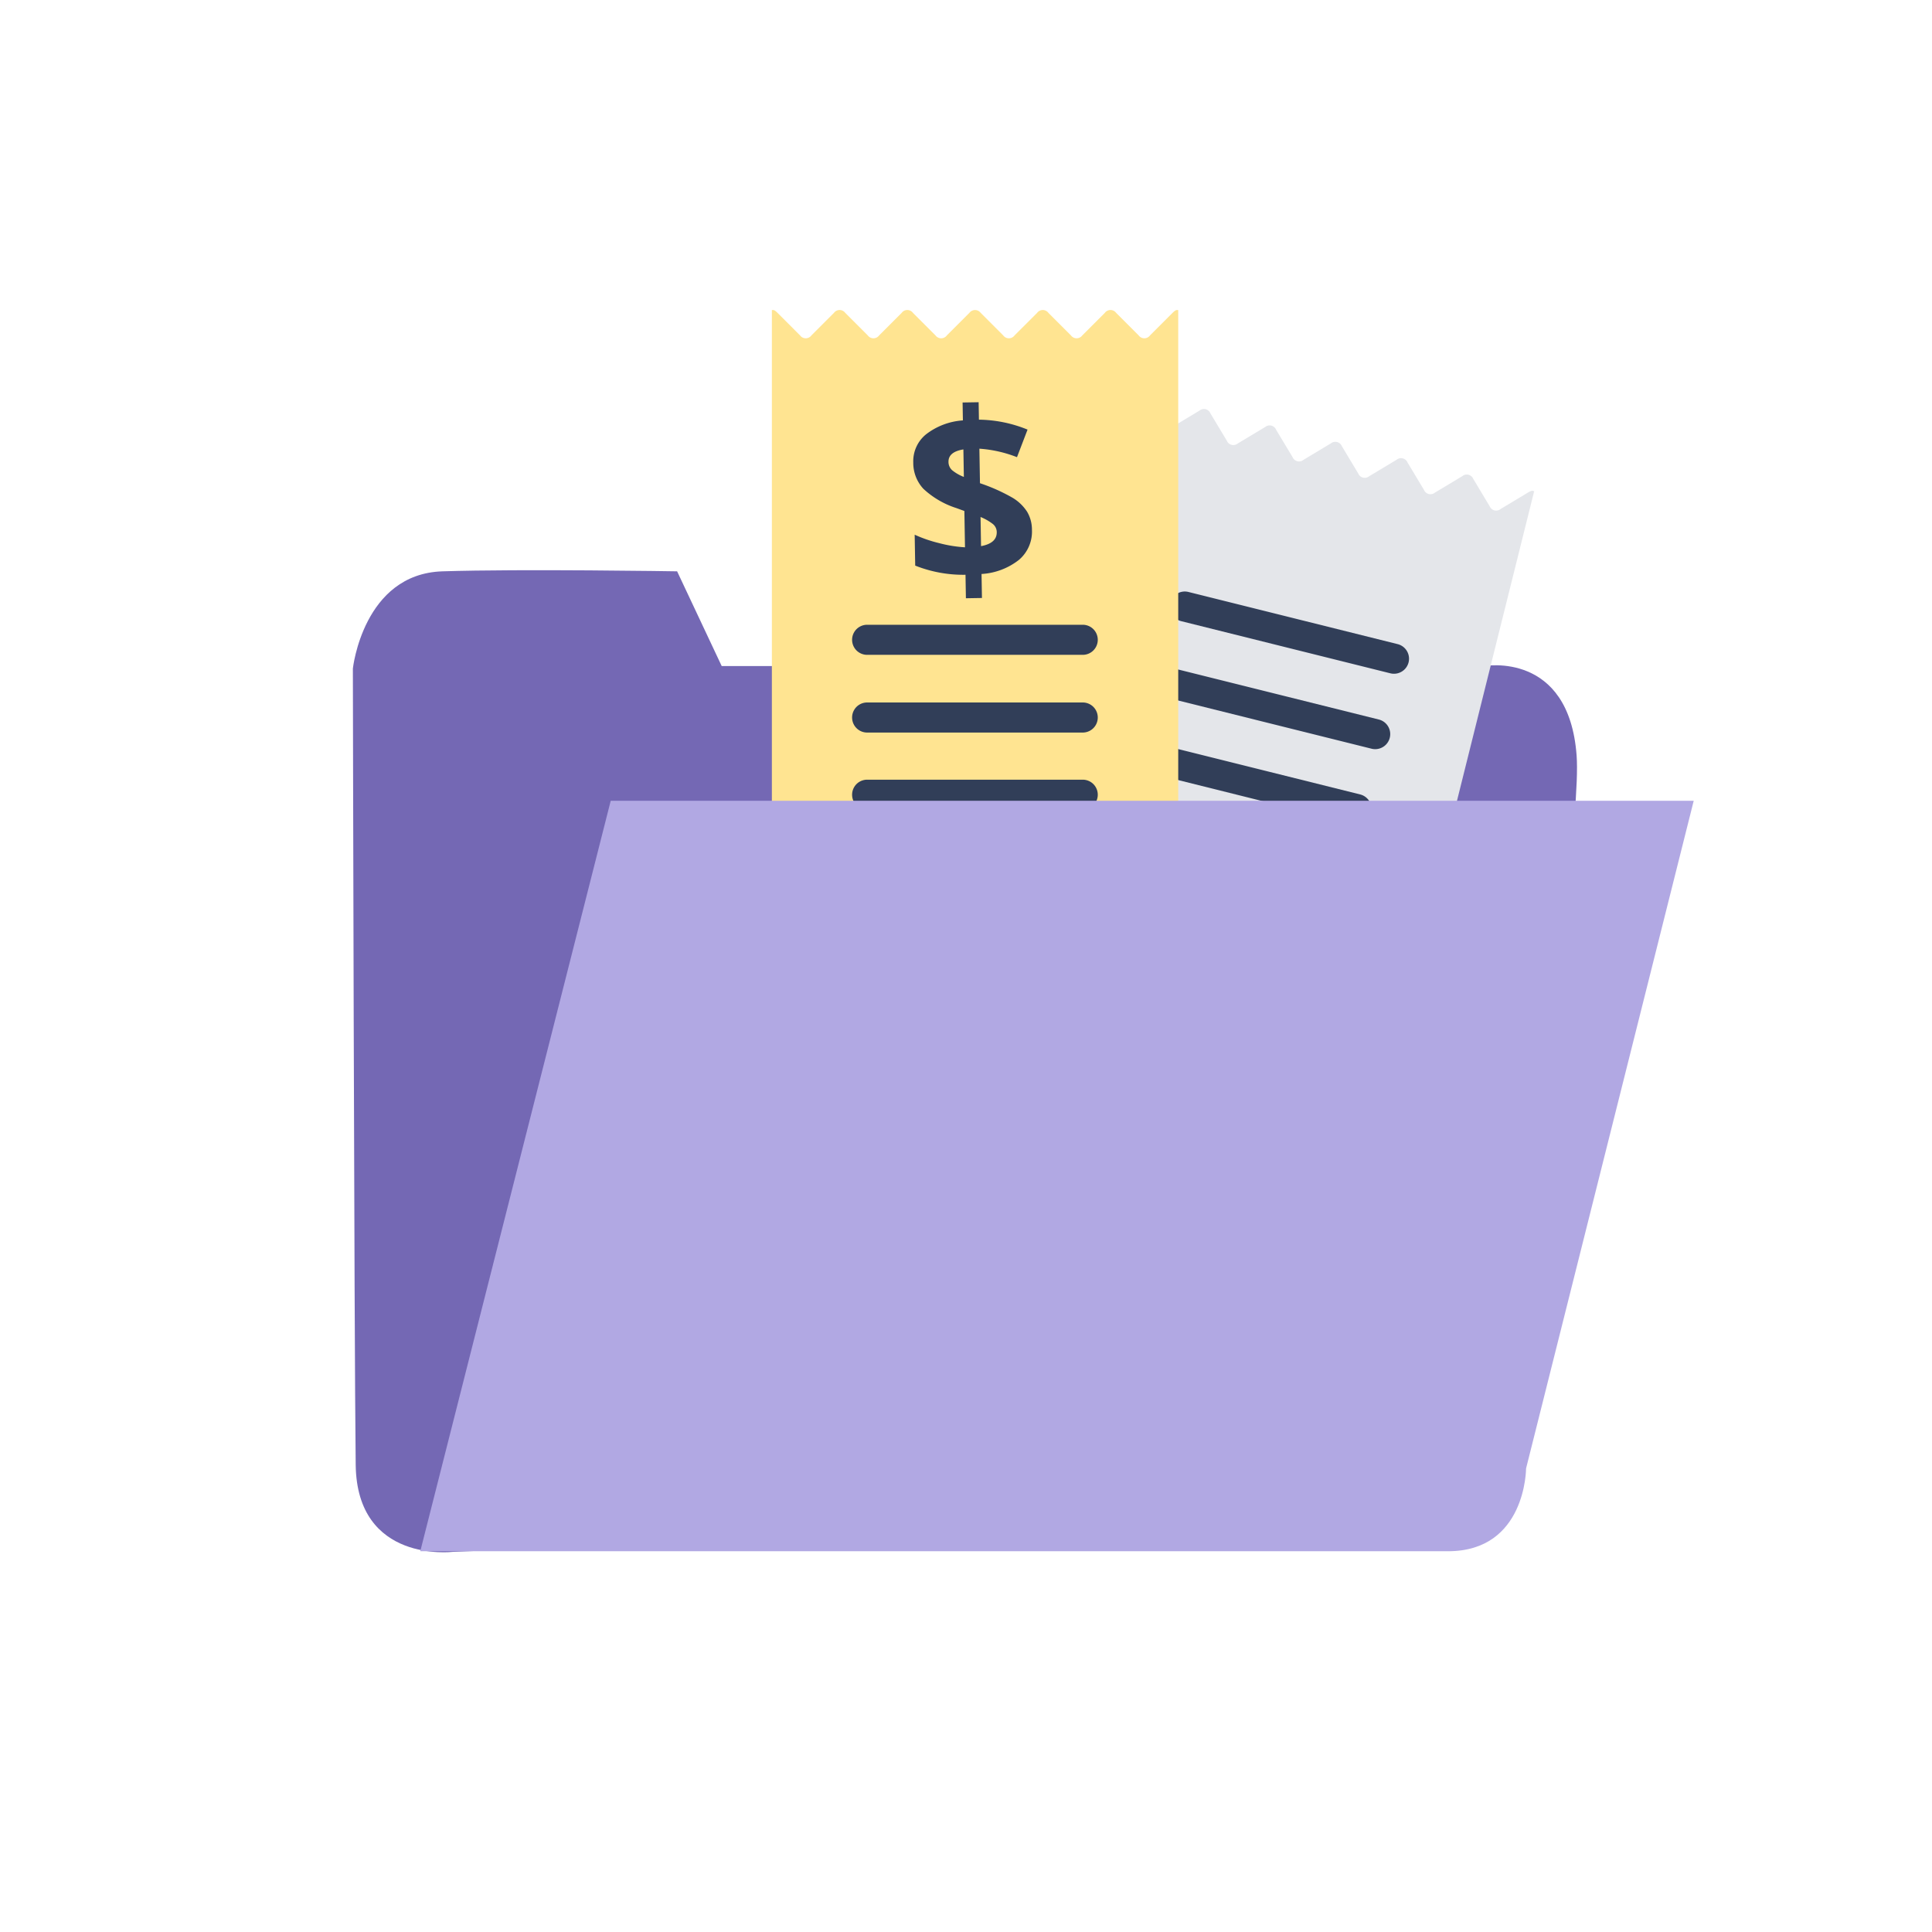 <svg xmlns="http://www.w3.org/2000/svg" width="192.674" height="192.674" viewBox="0 0 192.674 192.674"><g transform="translate(-1069 -704)"><g transform="translate(-80.809 327.035)"><circle cx="96.337" cy="96.337" r="96.337" transform="translate(1149.809 376.965)" fill="none"/><path d="M9.957,114.448S.4,115.616.282,105.766C.127,93,0,26.363,0,26.363s1.021-9.447,8.936-9.7,23.4,0,23.4,0l4.447,9.447H112.85s8.426-1.532,9.192,8.936-10.468,75.319-10.468,75.319Z" transform="translate(1185 417.279)" fill="#7468b4"/><rect width="131.601" height="114.491" transform="translate(1186 406)" fill="none"/><rect width="131.601" height="114.491" transform="translate(1186 406)" fill="none"/><g transform="translate(152.479 -278.259) rotate(14)"><path d="M96.182,0c-.094,0-.234.094-.423.281L93.508,2.533a.7.7,0,0,1-1.126,0L90.132.281a.7.7,0,0,0-1.126,0L86.755,2.533a.7.7,0,0,1-1.125,0L83.378.281a.7.7,0,0,0-1.125,0L80,2.533a.7.7,0,0,1-1.126,0L76.625.281a.706.706,0,0,0-1.127,0L73.247,2.533a.7.7,0,0,1-1.126,0L69.87.281a.7.7,0,0,0-1.125,0L66.494,2.533a.7.7,0,0,1-1.126,0L63.118.281a.7.7,0,0,0-1.126,0L59.741,2.533a.7.7,0,0,1-1.126,0L56.364.281Q56.083,0,55.942,0H55.8V72.974l.141.057q.141.056.422-.226l2.251-2.251a.7.7,0,0,1,1.126,0l2.251,2.251a.7.7,0,0,0,1.126,0l2.25-2.251a.7.7,0,0,1,1.126,0l2.251,2.251a.7.7,0,0,0,1.125,0l2.251-2.251a.7.7,0,0,1,1.126,0L75.5,72.805a.7.7,0,0,0,1.127,0l2.251-2.251a.7.7,0,0,1,1.126,0l2.251,2.251a.7.7,0,0,0,1.125,0l2.252-2.251a.7.7,0,0,1,1.125,0l2.251,2.251a.7.7,0,0,0,1.126,0l2.25-2.251a.7.7,0,0,1,1.126,0l2.251,2.251c.189.188.329.263.423.226l.141-.057V0Z" transform="translate(1190.199 405)" fill="#e4e6ea"/><path d="M65.193,30.136h21.5a1.5,1.5,0,1,0,0-3h-21.5a1.5,1.5,0,1,0,0,3" transform="translate(1190.307 403.708)" fill="#313e58"/><path d="M65.193,22.386h21.5a1.5,1.5,0,1,0,0-3h-21.5a1.5,1.5,0,1,0,0,3" transform="translate(1190.307 403.708)" fill="#313e58"/><path d="M65.193,37.836h21.5a1.5,1.5,0,1,0,0-3h-21.5a1.5,1.5,0,1,0,0,3" transform="translate(1190.307 403.708)" fill="#313e58"/></g><g transform="translate(-19.213 2.885)"><path d="M96.182,0c-.094,0-.234.094-.423.281L93.508,2.533a.7.7,0,0,1-1.126,0L90.132.281a.7.7,0,0,0-1.126,0L86.755,2.533a.7.7,0,0,1-1.125,0L83.378.281a.7.7,0,0,0-1.125,0L80,2.533a.7.7,0,0,1-1.126,0L76.625.281a.706.706,0,0,0-1.127,0L73.247,2.533a.7.7,0,0,1-1.126,0L69.87.281a.7.7,0,0,0-1.125,0L66.494,2.533a.7.7,0,0,1-1.126,0L63.118.281a.7.7,0,0,0-1.126,0L59.741,2.533a.7.7,0,0,1-1.126,0L56.364.281Q56.083,0,55.942,0H55.8V72.974l.141.057q.141.056.422-.226l2.251-2.251a.7.7,0,0,1,1.126,0l2.251,2.251a.7.7,0,0,0,1.126,0l2.25-2.251a.7.7,0,0,1,1.126,0l2.251,2.251a.7.7,0,0,0,1.125,0l2.251-2.251a.7.7,0,0,1,1.126,0L75.5,72.805a.7.7,0,0,0,1.127,0l2.251-2.251a.7.7,0,0,1,1.126,0l2.251,2.251a.7.7,0,0,0,1.125,0l2.252-2.251a.7.7,0,0,1,1.125,0l2.251,2.251a.7.7,0,0,0,1.126,0l2.25-2.251a.7.7,0,0,1,1.126,0l2.251,2.251c.189.188.329.263.423.226l.141-.057V0Z" transform="translate(1190.199 405)" fill="#ffe491"/><path d="M65.193,30.136h21.5a1.5,1.5,0,1,0,0-3h-21.5a1.5,1.5,0,1,0,0,3" transform="translate(1190.307 417)" fill="#313e58"/><path d="M65.193,22.386h21.5a1.5,1.5,0,1,0,0-3h-21.5a1.5,1.5,0,1,0,0,3" transform="translate(1190.307 417)" fill="#313e58"/><path d="M65.193,37.836h21.5a1.5,1.5,0,1,0,0-3h-21.5a1.5,1.5,0,1,0,0,3" transform="translate(1190.307 417)" fill="#313e58"/><path d="M11.718,12.8a3.7,3.7,0,0,1-1.342,2.982,6.669,6.669,0,0,1-3.758,1.348v2.393h-1.6V17.181a12.977,12.977,0,0,1-5-1V13.1a13.448,13.448,0,0,0,2.445.887,13.082,13.082,0,0,0,2.55.455V10.82l-.782-.3A8.728,8.728,0,0,1,.963,8.538,3.8,3.8,0,0,1,0,5.894,3.449,3.449,0,0,1,1.325,3.11,6.733,6.733,0,0,1,5.019,1.786V0h1.6V1.739A13.251,13.251,0,0,1,11.45,2.813l-1.1,2.731a12.616,12.616,0,0,0-3.735-.91V8.077A17.951,17.951,0,0,1,9.857,9.594a4.431,4.431,0,0,1,1.412,1.412A3.5,3.5,0,0,1,11.718,12.8Zm-3.513.175a1.049,1.049,0,0,0-.4-.829,5.2,5.2,0,0,0-1.19-.7v2.906Q8.205,14.088,8.205,12.979ZM3.513,5.894a1.108,1.108,0,0,0,.356.846,4.227,4.227,0,0,0,1.15.683V4.68Q3.513,4.9,3.513,5.894Z" transform="matrix(1, -0.017, 0.017, 1, 1260, 414.305)" fill="#313e58"/></g><path d="M25.714,43.725H133.719L117,110.31s0,8.254-7.78,8.254H6.723Z" transform="translate(1185 413.102)" fill="#b1a8e3"/></g></g></svg>